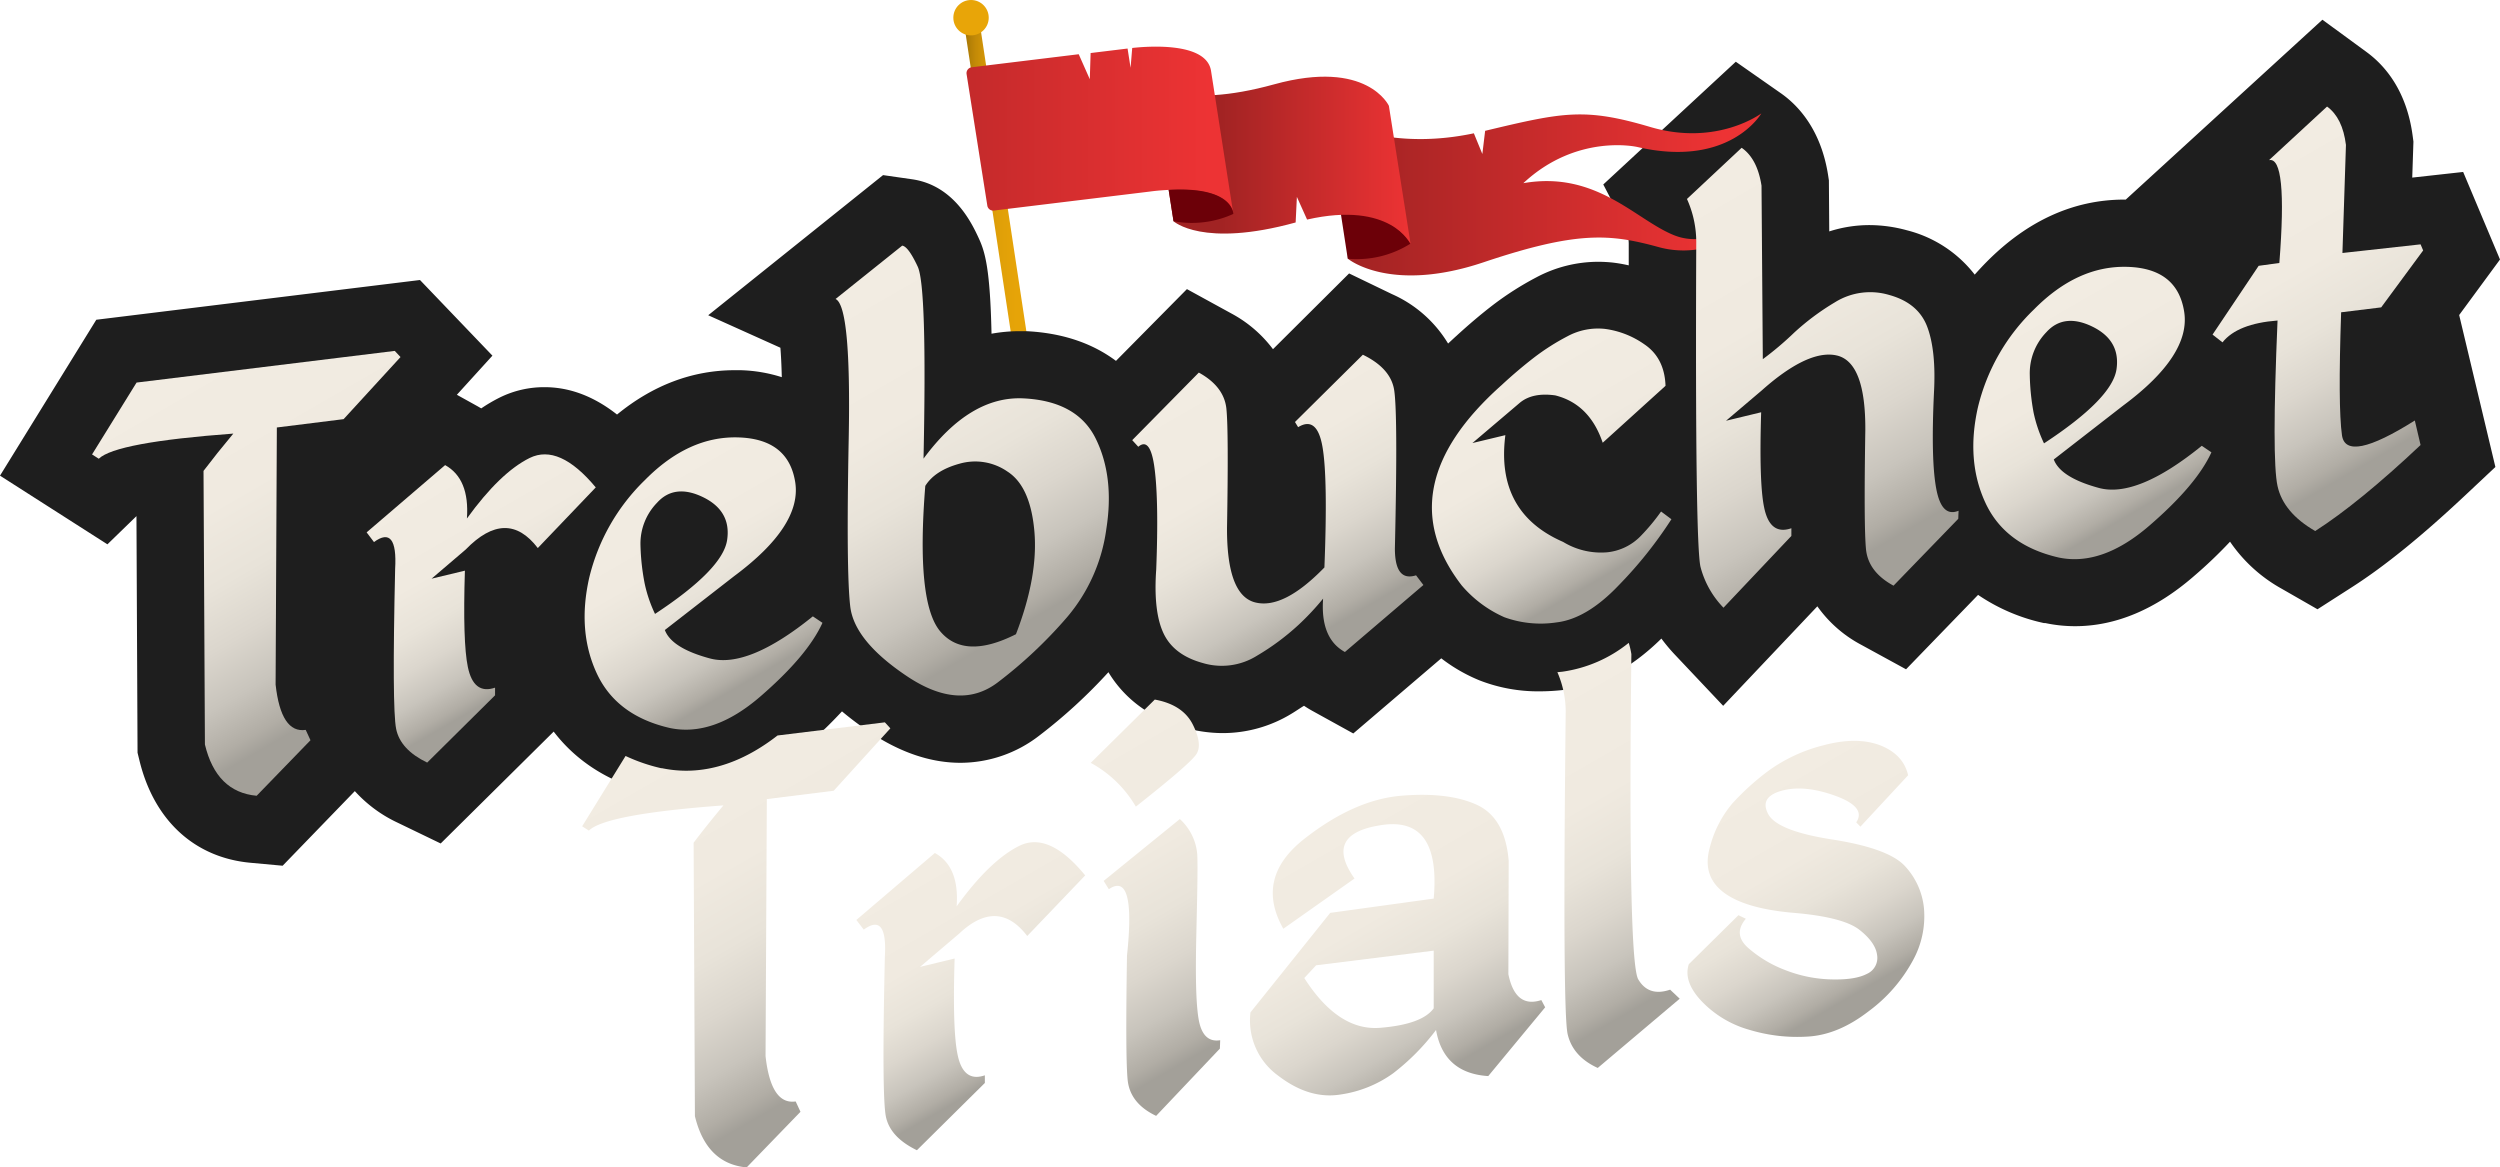 <svg xmlns="http://www.w3.org/2000/svg" xmlns:xlink="http://www.w3.org/1999/xlink" viewBox="0 0 483.12 225.57"><defs><style>.cls-1{fill:url(#linear-gradient);}.cls-2{fill:#1e1e1e;}.cls-3{fill:url(#linear-gradient-2);}.cls-4{fill:#6c0008;}.cls-5{fill:url(#linear-gradient-3);}.cls-6{fill:url(#linear-gradient-4);}.cls-7{fill:url(#linear-gradient-5);}.cls-8{fill:url(#linear-gradient-6);}.cls-9{fill:url(#linear-gradient-7);}.cls-10{fill:url(#linear-gradient-8);}.cls-11{fill:url(#linear-gradient-9);}.cls-12{fill:url(#linear-gradient-10);}.cls-13{fill:url(#linear-gradient-11);}.cls-14{fill:url(#linear-gradient-12);}.cls-15{fill:url(#linear-gradient-13);}.cls-16{fill:url(#linear-gradient-14);}.cls-17{fill:url(#linear-gradient-15);}.cls-18{fill:url(#linear-gradient-16);}.cls-19{fill:url(#linear-gradient-17);}.cls-20{fill:url(#linear-gradient-18);}.cls-21{fill:url(#linear-gradient-19);}.cls-22{fill:#e8a508;}</style><linearGradient id="linear-gradient" x1="186.17" y1="58.1" x2="205.69" y2="58.1" gradientTransform="translate(10.91 -28.68) rotate(8.61)" gradientUnits="userSpaceOnUse"><stop offset="0" stop-color="#a17206"/><stop offset="0.04" stop-color="#ad7b06"/><stop offset="0.12" stop-color="#c38a07"/><stop offset="0.22" stop-color="#d49607"/><stop offset="0.34" stop-color="#df9f08"/><stop offset="0.52" stop-color="#e6a408"/><stop offset="1" stop-color="#e8a508"/></linearGradient><linearGradient id="linear-gradient-2" x1="260.11" y1="37.59" x2="340.4" y2="37.59" gradientUnits="userSpaceOnUse"><stop offset="0" stop-color="#a12323"/><stop offset="0.91" stop-color="#ed3334"/></linearGradient><linearGradient id="linear-gradient-3" x1="222.62" y1="30.97" x2="272.56" y2="30.97" gradientUnits="userSpaceOnUse"><stop offset="0.26" stop-color="#a12323"/><stop offset="1" stop-color="#ed3334"/></linearGradient><linearGradient id="linear-gradient-4" x1="186.82" y1="25.18" x2="238.34" y2="25.18" gradientUnits="userSpaceOnUse"><stop offset="0" stop-color="#c42a2b"/><stop offset="0.91" stop-color="#ed3334"/></linearGradient><linearGradient id="linear-gradient-5" x1="36.06" y1="68.35" x2="76.44" y2="138.29" gradientUnits="userSpaceOnUse"><stop offset="0" stop-color="#f2ece2"/><stop offset="0.35" stop-color="#f0eae0"/><stop offset="0.52" stop-color="#e8e3d9"/><stop offset="0.65" stop-color="#dbd6cd"/><stop offset="0.77" stop-color="#c8c4bc"/><stop offset="0.87" stop-color="#b1ada5"/><stop offset="0.91" stop-color="#a3a099"/></linearGradient><linearGradient id="linear-gradient-6" x1="123.56" y1="91.97" x2="148.18" y2="134.62" xlink:href="#linear-gradient-5"/><linearGradient id="linear-gradient-7" x1="161.08" y1="55.13" x2="202.3" y2="126.53" xlink:href="#linear-gradient-5"/><linearGradient id="linear-gradient-8" x1="231.84" y1="71.9" x2="262.27" y2="124.61" xlink:href="#linear-gradient-5"/><linearGradient id="linear-gradient-9" x1="391.98" y1="59.02" x2="416.6" y2="101.66" xlink:href="#linear-gradient-5"/><linearGradient id="linear-gradient-10" x1="431.04" y1="31.37" x2="465.97" y2="91.87" xlink:href="#linear-gradient-5"/><linearGradient id="linear-gradient-11" x1="321.8" y1="37.14" x2="365.73" y2="113.24" xlink:href="#linear-gradient-5"/><linearGradient id="linear-gradient-12" x1="290.32" y1="72.31" x2="314.31" y2="113.86" xlink:href="#linear-gradient-5"/><linearGradient id="linear-gradient-13" x1="81.26" y1="92.63" x2="105.27" y2="134.21" xlink:href="#linear-gradient-5"/><linearGradient id="linear-gradient-14" x1="206.67" y1="144.71" x2="241.57" y2="205.16" xlink:href="#linear-gradient-5"/><linearGradient id="linear-gradient-15" x1="254.2" y1="160.27" x2="283.2" y2="210.49" xlink:href="#linear-gradient-5"/><linearGradient id="linear-gradient-16" x1="337.1" y1="151.44" x2="362.32" y2="195.12" xlink:href="#linear-gradient-5"/><linearGradient id="linear-gradient-17" x1="175.92" y1="167.58" x2="199.93" y2="209.16" xlink:href="#linear-gradient-5"/><linearGradient id="linear-gradient-18" x1="130.81" y1="140.3" x2="171.1" y2="210.08" xlink:href="#linear-gradient-5"/><linearGradient id="linear-gradient-19" x1="292.79" y1="134.61" x2="327.86" y2="195.35" xlink:href="#linear-gradient-5"/></defs><title>logo-3</title><g id="Layer_2" data-name="Layer 2"><g id="Layer_1-2" data-name="Layer 1"><rect class="cls-1" x="194.43" y="2.8" width="3" height="110.59" transform="translate(-6.49 29.99) rotate(-8.61)"/><path class="cls-2" d="M483.12,50.15,476,33.23l-9.84,1.09.23-6.95-.14-1.05c-1.16-8.89-5.46-13.72-8.86-16.22l-8.59-6.29-38,34.76h-.28c-9.77,0-18.74,4.07-26.67,12.1-.78.79-1.52,1.59-2.24,2.4A24,24,0,0,0,368.5,44.5a27.54,27.54,0,0,0-7.19-1,25.4,25.4,0,0,0-7.81,1.22l-.07-9.86-.14-.93c-1.37-8.88-5.8-13.61-9.27-16l-8.58-6L309.83,35.65l4.53,8.69a11.42,11.42,0,0,1,.39,2.68c0,1.46,0,2.87,0,4.26a29.14,29.14,0,0,0-3.19-.55c-.91-.09-1.83-.14-2.73-.14a25.45,25.45,0,0,0-11.92,3,59.13,59.13,0,0,0-8.37,5.33c-2.31,1.77-4.7,3.8-7.1,6-.55.49-1.08,1-1.6,1.47A24,24,0,0,0,269,56.84l-8.29-4L246,67.48a24.49,24.49,0,0,0-8-6.88l-8.63-4.73L215.66,69.74c-3.93-2.94-9.44-5.32-17.12-5.73C198,64,197.48,64,197,64a30.1,30.1,0,0,0-5.39.49c-.27-12.41-1.22-15.73-2.43-18.37-1.3-2.82-4.76-10.32-12.95-11.48l-5.58-.8L136.86,60.92l13.95,6.28c.11,1.37.21,3.23.27,5.69a28.7,28.7,0,0,0-8-1.35l-1.06,0c-8.2,0-15.84,2.89-22.78,8.57-4.45-3.51-9.14-5.29-14-5.29a19.36,19.36,0,0,0-8.66,2A30.76,30.76,0,0,0,93,78.92l-.71-.41-4-2.22,6.87-7.56-14-14.62L18.61,61.79,0,91.92l20.76,13.27,5.61-5.45.21,45.72.36,1.47c2.81,11.59,10.64,18.81,21.48,19.8l6.2.57,13.95-14.42A26,26,0,0,0,76.88,159l8.28,4L107,141.38c3.74,4.9,9.78,9.74,19.54,12l.26.06a28.43,28.43,0,0,0,5.73.59c7.86,0,15.59-3.24,23-9.64a89.06,89.06,0,0,0,7.18-6.92,60.14,60.14,0,0,0,5.44,4.06c5.85,3.9,11.72,5.88,17.46,5.88a24.92,24.92,0,0,0,15.19-5.23,100.8,100.8,0,0,0,13.4-12.28c2.41,4,6.83,8.57,14.87,10.77a27.58,27.58,0,0,0,7.2,1,25.56,25.56,0,0,0,13.46-3.84c.78-.47,1.53-1,2.27-1.44.52.35,1.06.68,1.64,1l7.88,4.35,17-14.52a31.71,31.71,0,0,0,7.39,4.26,31.13,31.13,0,0,0,11.63,2.12h0a41.35,41.35,0,0,0,4.77-.29c6.55-.76,12.85-4.1,18.75-9.91a33.15,33.15,0,0,0,2.5,3l9.44,10,18.2-19.23a24.33,24.33,0,0,0,8.45,7.42l8.69,4.75,13.92-14.38A36.28,36.28,0,0,0,395,120.41l.27,0a27.6,27.6,0,0,0,5.73.6c7.86,0,15.58-3.25,22.95-9.65a88.5,88.5,0,0,0,7-6.68,29.25,29.25,0,0,0,10.05,9.13l6.85,3.93,6.64-4.26c6.39-4.09,13.67-10,22.26-18.09l5.48-5.15-7-29.36Z"/><path class="cls-3" d="M287,25.28c15.08-3.6,19.2-4.5,31.88-.75,12.93,3.83,21.5-2.62,21.5-2.62s-6.08,10.64-24,6.49c0,0-11.62-2.68-22,7,14.24-2.49,21.83,7.26,29.32,10.13s15.91-4.19,15.91-4.19a18,18,0,0,1-19.3,6.35c-9.22-2.5-15.53-3.08-33.63,3s-26.2-.69-26.2-.69l-.34-25.72s9.64,4.67,24.68,1.48l1.64,4Z"/><path class="cls-4" d="M260.45,50a19.4,19.4,0,0,0,12.11-2.91S268.8,40.32,259,40.56Z"/><path class="cls-5" d="M252.59,42.43c16.14-3.66,20,4.7,20,4.7L268.4,20.45s-4.18-9.12-22.18-4.15-23.6-.23-23.6-.23l4.16,26.68s5.6,5.21,23.6.24l.24-4.94Z"/><path class="cls-6" d="M210.76,10.25l7.14-.87.58,3.72.32-3.83c3.26-.36,14.37-1.14,15.23,4.43l4.31,27.64c-1-6.54-16.13-4.32-16.13-4.32l-30.15,3.67a1.14,1.14,0,0,1-1.27-1l-4-25.37a1.15,1.15,0,0,1,1-1.32l20.67-2.52,2.14,4.83Z"/><path class="cls-4" d="M226.78,42.75a19.29,19.29,0,0,0,11.56-1.41s0-5.4-12.5-4.64Z"/><path class="cls-7" d="M26.39,73.93l49.9-6.12L77.4,69l-11,12L53.5,82.61l-.24,49.68q1.05,9.47,5.82,8.76l.92,2L49.6,153.78q-7.8-.71-10-9.91L39.33,91q2.54-3.35,5.76-7.21-22.72,1.68-26,4.86l-1.3-.83Z"/><path class="cls-8" d="M153.68,93.21q1.29,8.39-11.77,18.1l-13.43,10.44q1.31,3.5,8.7,5.49t19.9-8.13l1.86,1.25q-2.85,6.3-11.95,14.19t-17.52,6.14q-10.34-2.37-14.14-10.55t-1.46-18.51a39,39,0,0,1,10.77-18.87q8.43-8.54,18.08-8.23T153.68,93.21Zm-29.1,19.55a26.4,26.4,0,0,0,2,5.88q13.06-8.6,13.93-14.25c.58-3.76-1-6.54-4.64-8.31s-6.63-1.43-8.88,1.06a11.32,11.32,0,0,0-3.22,8.22A43.63,43.63,0,0,0,124.58,112.76Z"/><path class="cls-9" d="M174.35,47.47q1.18.16,3,4.06t1.12,37.1q9-12.19,19.4-11.64t13.93,7.88q3.57,7.34,2,17.33a33.09,33.09,0,0,1-7.53,17,87.67,87.67,0,0,1-13.4,12.63q-7.39,5.66-17.55-1.12t-11-13.42q-.81-6.65-.31-32.4t-2.54-27.11Zm4.46,46.43Q177,116.42,181.69,122t14.64.56q4.33-11.23,3.56-19.91t-5.2-11.52a10.93,10.93,0,0,0-9.23-1.53Q180.68,90.9,178.81,93.9Z"/><path class="cls-10" d="M259.9,126q-4.77-2.62-4.21-10.32a50.82,50.82,0,0,1-4.79,5.11,46.9,46.9,0,0,1-8,5.93,12.81,12.81,0,0,1-10.46,1.41q-5.64-1.55-7.61-5.78T223.44,110q.5-13.07-.31-19.37c-.53-4.21-1.59-5.63-3.16-4.29l-1.17-1.28L231.67,72q4.89,2.69,5.33,7t.12,23q-.06,13,5.42,14.41t13.4-6.75q.68-17.23-.37-23.29t-4.71-3.82l-.61-1,13.12-13q5.2,2.52,6,6.54t.19,30.9q0,6.49,4.09,5.19l1.42,1.87Z"/><path class="cls-11" d="M422.09,60.26q1.31,8.38-11.76,18.09L396.89,88.79q1.31,3.49,8.7,5.5t19.9-8.14l1.86,1.26q-2.85,6.28-12,14.18t-17.51,6.15q-10.35-2.38-14.15-10.55t-1.45-18.52A38.83,38.83,0,0,1,393.06,59.8q8.42-8.52,18.07-8.23T422.09,60.26ZM393,79.8A27,27,0,0,0,395,85.68Q408.09,77.09,409,71.43c.57-3.76-1-6.53-4.65-8.31s-6.63-1.42-8.88,1.06a11.4,11.4,0,0,0-3.22,8.23A43.5,43.5,0,0,0,393,79.8Z"/><path class="cls-12" d="M449.7,20.59q3,2.18,3.65,7.42l-.68,20.88,15.1-1.67.5,1.18-8.11,11-7.74.95q-.62,18.21.16,23.75t14.08-2.84L467.77,86q-11.88,11.19-20.36,16.62-6.14-3.53-7.28-8.68t0-32q-7.74.59-10.64,4.22l-1.92-1.5,8.91-13.29,4-.55q1.62-20.68-2-19.87Z"/><path class="cls-13" d="M374.18,94.46q-1.06-5.59-.44-18.67.43-8-1.3-12.62T365.08,57a12.86,12.86,0,0,0-10.47,1.41,47.32,47.32,0,0,0-7.95,5.93,61.06,61.06,0,0,1-6,5.07l-.25-33.52c-.54-3.48-1.82-5.93-3.84-7.33L326,38.45a20.3,20.3,0,0,1,1.8,8.26q-.25,58.59.83,62.88a17.73,17.73,0,0,0,4.43,7.85l13.12-13.87v-1.49q-4.14,1.44-5.26-4-1-4.74-.58-18.41l-6.79,1.64,6.94-5.89h0c.76-.68,1.5-1.3,2.22-1.88h0q7.56-6,12.35-4.82,5.48,1.4,5.41,14.41-.3,18.6.13,23t5.32,7.05l12.51-12.92.06-1.56C376.3,99.6,374.88,98.19,374.18,94.46Z"/><path class="cls-14" d="M321,98.85a39,39,0,0,1-4,4.8,10.49,10.49,0,0,1-6.41,3.08,14.07,14.07,0,0,1-8.51-2q-13.1-5.7-11.17-20.64l-6.37,1.53,9.17-7.79,0,0c1.62-1.34,3.89-1.84,6.85-1.42q6.63,1.67,9.16,9.15l12.14-11q-.19-5.37-4.06-8a17.14,17.14,0,0,0-7.64-3,12.43,12.43,0,0,0-7.24,1.42,44.28,44.28,0,0,0-6.5,4.14c-2,1.55-4.11,3.32-6.26,5.32q-22.21,19.8-7.73,38.64a23,23,0,0,0,8.29,6.2,20.51,20.51,0,0,0,10.06,1q5.85-.69,12-7.14A80.78,80.78,0,0,0,323,100.34Z"/><path class="cls-15" d="M102.36,88.5q-5.7,2.81-12.13,11.7.55-7.68-4.21-10.32l-15.17,13,1.42,1.87c3.06-2.24,4.42-.5,4.09,5.19q-.61,26.88.19,30.9t6,6.53l13.12-13v-1.48q-4.14,1.42-5.26-4-1-4.77-.57-18.61l-6.44,1.55L90,106.19v0q7.92-8.15,13.93-.28l11.2-11.72Q108.06,85.7,102.36,88.5Z"/><path class="cls-16" d="M223.16,135.19q5.44,1,7.36,4.85t.65,5.74q-1.26,1.89-11.67,10.1a22.55,22.55,0,0,0-8.72-8.46Zm-8.88,36.65-1-1.61L228,158.28a10.35,10.35,0,0,1,3.37,6.86c.11,2.4,0,7.51-.18,15.34s-.09,13.3.43,16.41,1.91,4.5,4.18,4.13l-.06,1.62-12.32,13q-5.07-2.41-5.51-7t-.12-24Q219.54,168.23,214.28,171.84Z"/><path class="cls-17" d="M285.42,155.54q5.44,2.52,6.13,10.8l-.06,21.92q1.35,6.65,6.37,5l.74,1.4-11,13.29q-8.61-.55-10.09-8.91a43.66,43.66,0,0,1-8.3,8.38,23,23,0,0,1-10.15,4.09c-4,.65-8-.54-12-3.6a13.16,13.16,0,0,1-5.41-12.27l15.41-19.23,20-2.76q1.42-15.9-10-14.22t-5.3,10.34L248,179.48q-5.57-9.84,4.09-17.4t18.75-8.31C276.94,153.27,281.79,153.87,285.42,155.54Zm-31.08,31L252.05,189q6.57,10.28,14.67,9.62t10.34-3.77V183.71Z"/><path class="cls-18" d="M363.26,144c3,1.15,4.86,3.09,5.48,5.82l-9.22,9.93-.81-.83q2-2.93-4-5.12t-10.37-1c-2.91.79-3.8,2.29-2.66,4.48s5.26,3.84,12.38,4.95,11.76,2.78,13.93,5a13.9,13.9,0,0,1,3.81,8.26,17.69,17.69,0,0,1-2.17,10.17,29.74,29.74,0,0,1-8.54,9.78q-5.82,4.5-11.64,4.87a32,32,0,0,1-11.39-1.3,20.36,20.36,0,0,1-9.19-5.49c-2.42-2.55-3.25-4.95-2.51-7.19l9.59-9.47,1.43.69c-1.7,2-1.54,3.87.46,5.64a23.54,23.54,0,0,0,7.24,4.31,26.06,26.06,0,0,0,8.83,1.77q4.57.12,6.84-1.06a3.37,3.37,0,0,0,2-3.62c-.19-1.62-1.32-3.26-3.41-4.9s-6.3-2.74-12.66-3.28-10.9-1.88-13.65-4-3.62-5-2.63-8.56a21.3,21.3,0,0,1,4.37-8.58,48.8,48.8,0,0,1,7-6.33,30.87,30.87,0,0,1,10.52-4.89Q358.72,142.31,363.26,144Z"/><path class="cls-19" d="M197,163.45q-5.7,2.81-12.13,11.7.56-7.68-4.21-10.31l-15.17,12.94,1.43,1.87q4.58-3.35,4.08,5.19-.61,26.88.19,30.9c.53,2.68,2.54,4.86,6,6.54l13.13-13v-1.48q-4.16,1.44-5.27-4-1-4.75-.57-18.57l-6.69,1.62,7.58-6.44a17.88,17.88,0,0,1,1.55-1.32l0,0h0q6.5-4.87,11.59,1.79l11.2-11.71Q202.72,160.64,197,163.45Z"/><path class="cls-20" d="M161.11,152.81l10.95-12.06L171,139.59l-20.74,2.54c-5.8,4.51-11.73,6.81-17.66,6.81a23.12,23.12,0,0,1-4.69-.49l-.16,0a33.79,33.79,0,0,1-6.86-2.36l-8.39,13.59,1.3.83q3.28-3.19,26-4.87-3.23,3.87-5.76,7.21l.25,52.84q2.22,9.19,10,9.91l10.4-10.75-.93-2q-4.77.71-5.82-8.76l.25-49.67Z"/><path class="cls-21" d="M316.59,189.26q-2-3.4-1.33-62.85a15.88,15.88,0,0,0-.51-2.18,26.24,26.24,0,0,1-12.86,5.58l-.93.09a19.3,19.3,0,0,1,1.61,7.47q-.63,58.09.37,62.45t5.82,6.56L324.6,193l-1.85-1.75Q318.6,192.67,316.59,189.26Z"/><circle class="cls-22" cx="187.65" cy="3.42" r="3.42"/></g></g></svg>